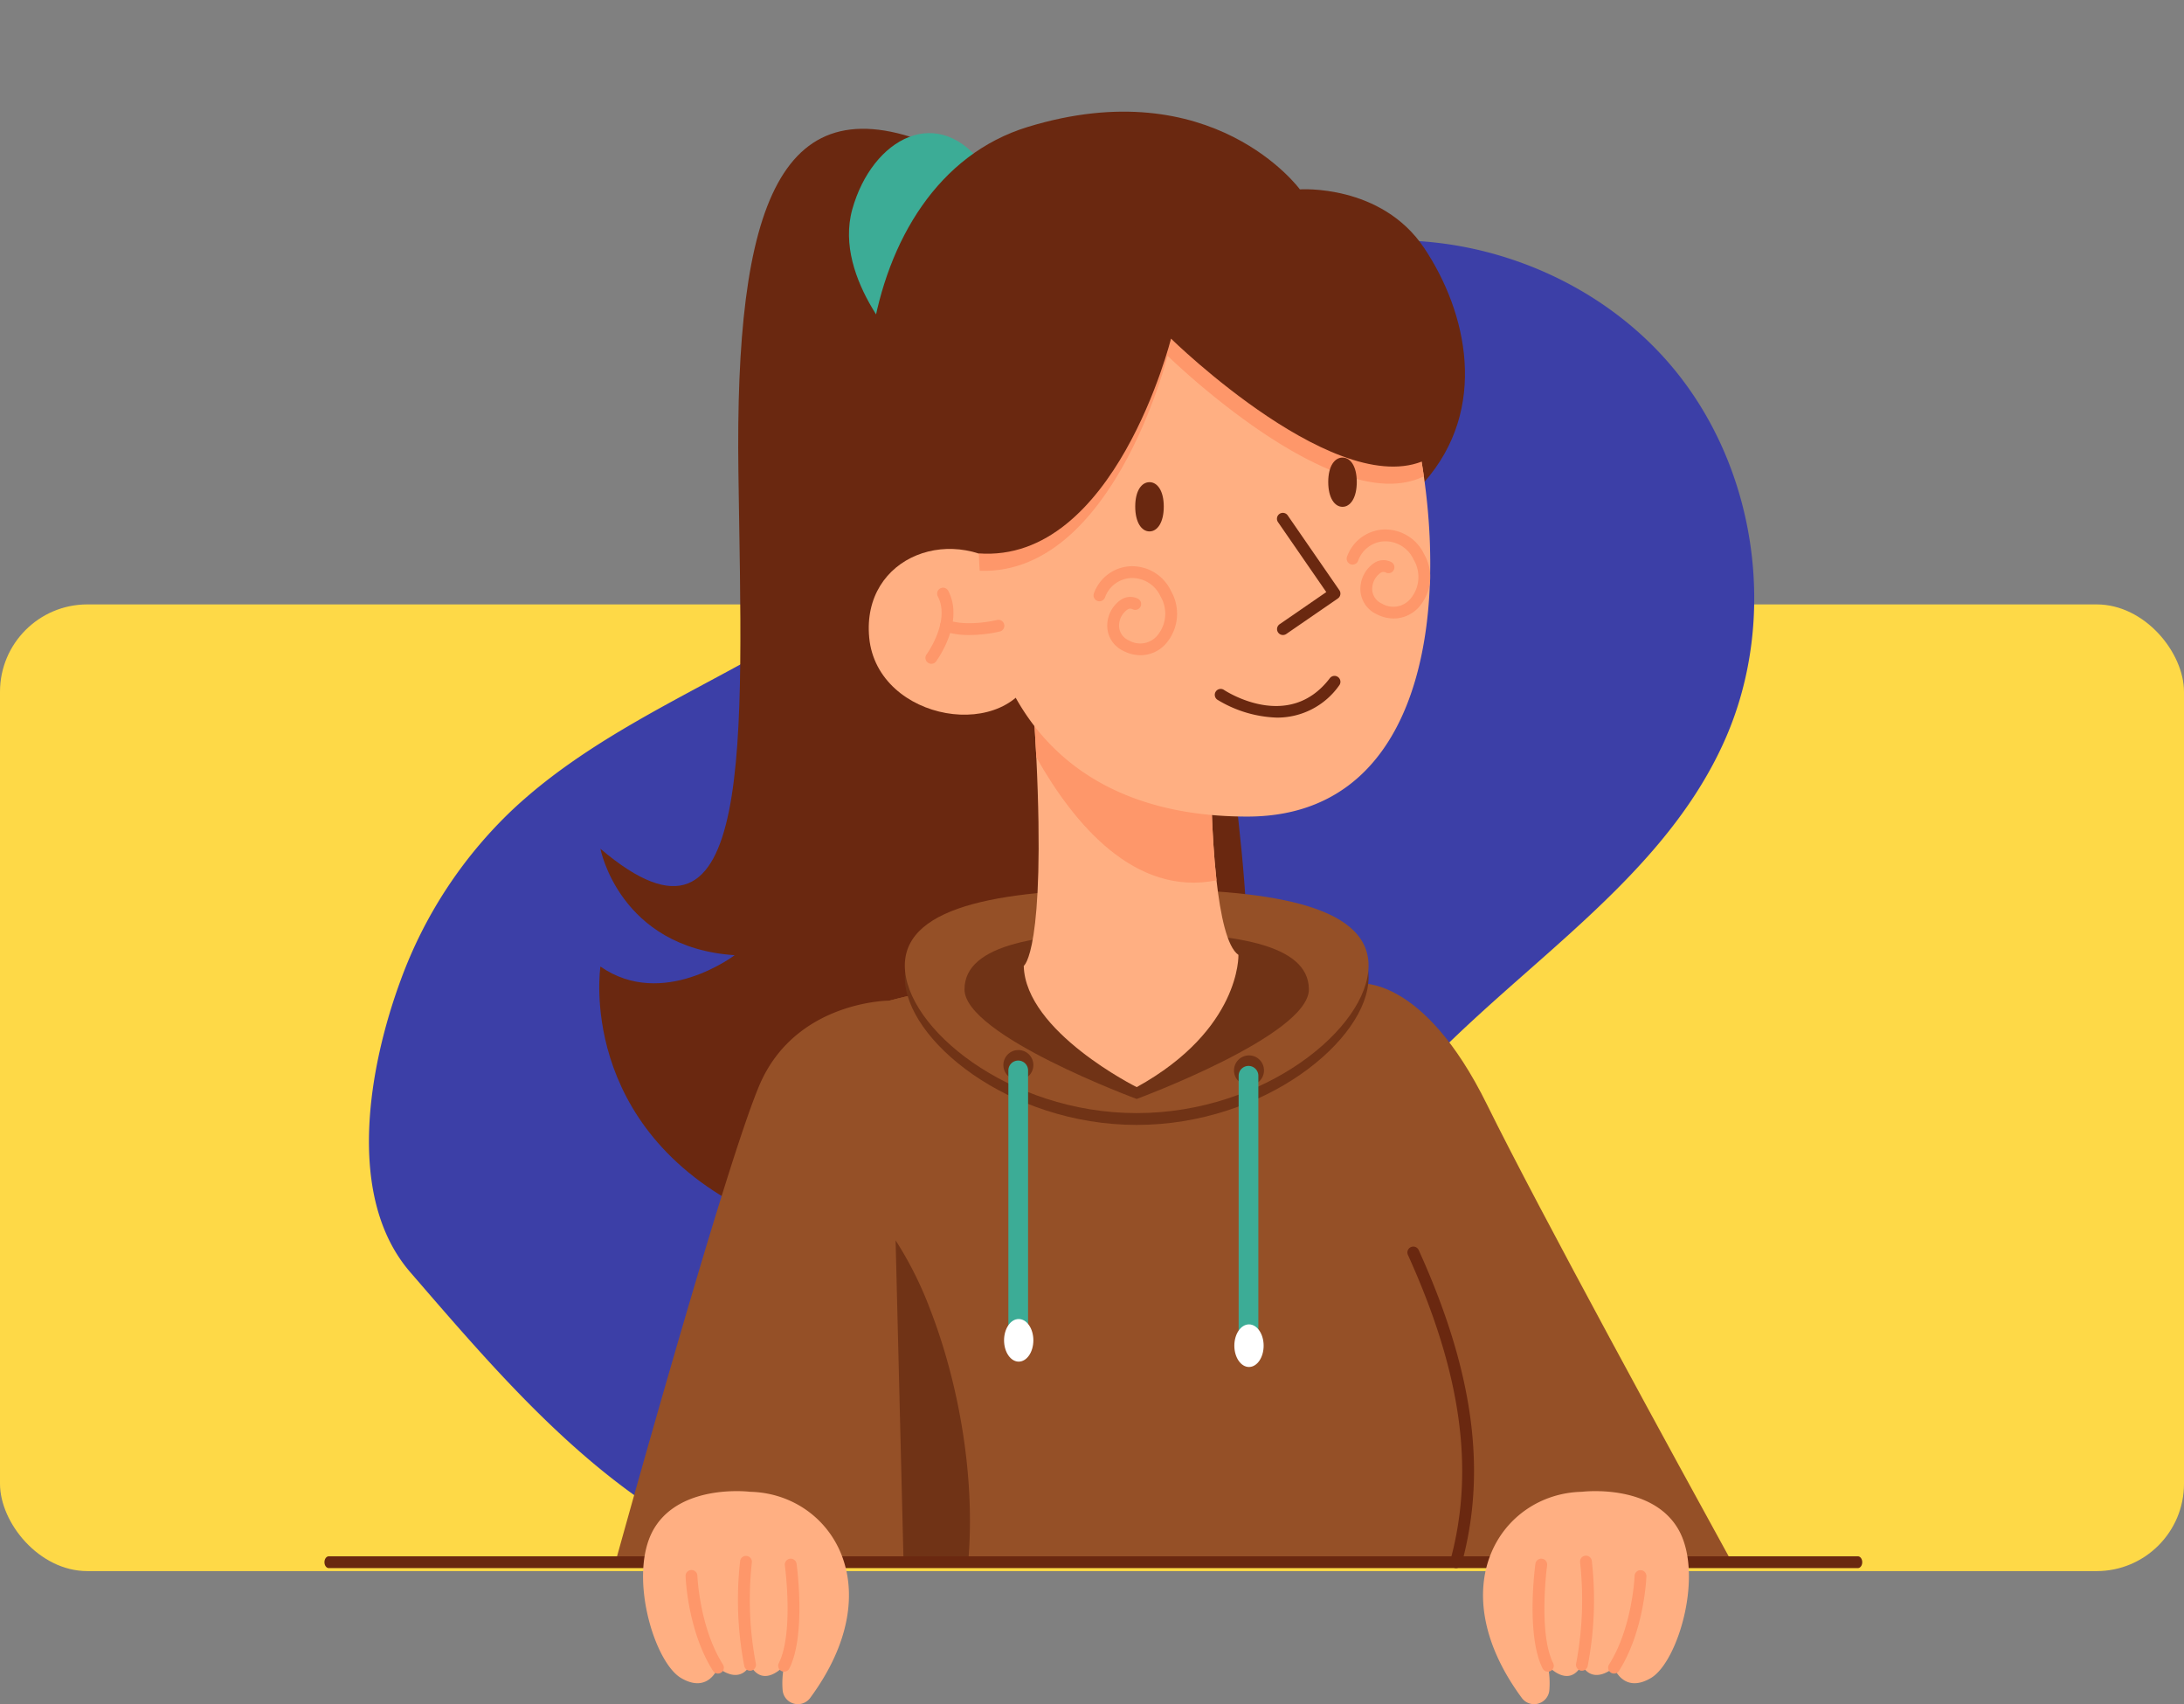 <svg xmlns="http://www.w3.org/2000/svg" xmlns:xlink="http://www.w3.org/1999/xlink" width="400" height="312.042" viewBox="0 0 400 312.042">
  <rect x="0" y="0" width="400" height="312.042" fill="#808080" stroke="none"/>
  <defs>
    <clipPath id="clip-path">
      <rect id="Rectángulo_40775" data-name="Rectángulo 40775" width="284.482" height="282.349" fill="none" stroke="#707070" stroke-width="1"/>
    </clipPath>
  </defs>
  <g id="Grupo_984333" data-name="Grupo 984333" transform="translate(-180 -3921.334)">
    <rect id="Rectángulo_339182" data-name="Rectángulo 339182" width="400" height="177" rx="16" transform="translate(180 4032)" fill="#fed947"/>
    <g id="Grupo_165272" data-name="Grupo 165272" transform="translate(58 414.334)">
      <g id="Enmascarar_grupo_193" data-name="Enmascarar grupo 193" transform="translate(180 3507)" clip-path="url(#clip-path)">
        <path id="Trazado_125318" data-name="Trazado 125318" d="M.533,199.677c2.851-23.991,16.045-45.455,22.194-68.819,4.6-17.493,5.184-35.75,7.449-53.7s6.5-36.268,17.254-50.812C61.764,6.968,87.485-3.278,111.22.94s44.352,22.7,51.131,45.832c8.743,29.833-4.523,61.487-3.79,92.566.407,17.253,5.137,34.069,7.993,51.089s3.709,35.131-3.242,50.928c-9.292,21.115-31.4,34.5-54.1,38.628-22.582,4.106-46.195.083-68.6-3.526-18.019-2.9-30.058-24.118-35.681-39.787A81.527,81.527,0,0,1,.533,199.677Z" transform="translate(163.721 -4.96) rotate(40)" fill="#3c3fa7"/>
      </g>
      <g id="Grupo_165271" data-name="Grupo 165271" transform="translate(181.422 3527.443)">
        <path id="Trazado_117051" data-name="Trazado 117051" d="M1911.529,1140.56c-29.2-12.81-37.507,10.387-36.815,59.552s3.116,92.941-25.275,68.8c0,0,3.463,18.1,24.582,19.487,0,0-13.156,10.041-24.582,2.078,0,0-4.5,29.43,27.7,45.01s82.4,6.579,89.674-28.737-19.422-145.719-19.422-145.719Z" transform="translate(-1798.894 -1133.948)" fill="#6a2810"/>
        <path id="Trazado_117052" data-name="Trazado 117052" d="M1950.685,1144.814c-8.569-12.205-20.774-5.453-24.409,7.53s10.026,26.487,10.026,26.487Z" transform="translate(-1829.596 -1134.479)" fill="#3cac96"/>
        <path id="Trazado_117053" data-name="Trazado 117053" d="M1938.117,1399.649l1.089,43.9,1.458,58.931.015.714.627-.021.064-.693h100.472c5.158-18.928.873-37.537-7.819-56.7a116.119,116.119,0,0,1-10.041-49.245s-2.567-1.153-9.11-2.07c-6.384-.887-16.54-1.557-31.781-.7a315.193,315.193,0,0,0-32.293,3.3A114.571,114.571,0,0,0,1938.117,1399.649Z" transform="translate(-1834.599 -1236.886)" fill="#955027"/>
        <path id="Trazado_117054" data-name="Trazado 117054" d="M1854.176,1504.964h52.772l.014.714.628-.021.064-.693,4.14-46.351,5.287-59.062a114.6,114.6,0,0,0-12.681,2.583s-17.312,0-23.89,15.581C1874.64,1431.614,1857.753,1492.074,1854.176,1504.964Z" transform="translate(-1800.883 -1239.371)" fill="#955027"/>
        <path id="Trazado_117055" data-name="Trazado 117055" d="M2066.4,1395.2l16.748,108.017H2143.9c-9.551-17.377-35.338-64.486-44.852-83.788-11.772-23.89-23.544-22.159-23.544-22.159S2072.94,1396.116,2066.4,1395.2Z" transform="translate(-1886.125 -1237.623)" fill="#955027"/>
        <path id="Trazado_117056" data-name="Trazado 117056" d="M1939.937,1477.236l1.458,58.931.015.714.628-.021.064-.693h11.13c1.4-15.955-1.9-33.3-6.989-46.351A66.7,66.7,0,0,0,1939.937,1477.236Z" transform="translate(-1835.33 -1270.573)" fill="#703316"/>
        <path id="Trazado_117057" data-name="Trazado 117057" d="M1683.08,1576.083h280.048c.442,0,.8-.484.8-1.082s-.358-1.082-.8-1.082H1683.08c-.442,0-.8.485-.8,1.082S1682.639,1576.083,1683.08,1576.083Z" transform="translate(-1682.28 -1309.407)" fill="#6a2810"/>
        <path id="Trazado_117058" data-name="Trazado 117058" d="M1942.76,1387.366c0,11.329,19.014,27.006,42.467,27.006s42.466-15.677,42.466-27.006-19.012-14.023-42.466-14.023S1942.76,1376.036,1942.76,1387.366Z" transform="translate(-1836.464 -1228.844)" fill="#703316"/>
        <path id="Trazado_117059" data-name="Trazado 117059" d="M1942.76,1383.749c0,11.33,19.014,27.006,42.467,27.006s42.466-15.677,42.466-27.006-19.012-14.022-42.466-14.022S1942.76,1372.42,1942.76,1383.749Z" transform="translate(-1836.464 -1227.392)" fill="#955027"/>
        <path id="Trazado_117060" data-name="Trazado 117060" d="M1961.029,1393.46c0,8.414,31.536,20.055,31.536,20.055s31.536-11.641,31.536-20.055-14.119-10.413-31.536-10.413S1961.029,1385.047,1961.029,1393.46Z" transform="translate(-1843.802 -1232.741)" fill="#703316"/>
        <path id="Trazado_117061" data-name="Trazado 117061" d="M1979.165,1357.967c.318,12.075,20.687,22.2,20.687,22.2,19.1-10.553,18.632-24.215,18.632-24.215-2.084-1.428-3.3-7.278-4.018-13.648-1-8.965-1-18.927-1-18.927l-32.892-17.967c.39,5.3.685,10.069.895,14.354C1983.183,1355.427,1979.165,1357.967,1979.165,1357.967Z" transform="translate(-1851.087 -1201.559)" fill="#ffaf82"/>
        <path id="Trazado_117062" data-name="Trazado 117062" d="M1981.516,1305.412c.389,5.3.685,10.069.895,14.354,6.882,12.218,18.019,25.52,33,22.54-1-8.965-1-18.927-1-18.927Z" transform="translate(-1852.031 -1201.559)" fill="#fe976a"/>
        <path id="Trazado_117063" data-name="Trazado 117063" d="M1882.236,1554.1c14.769.325,26.039,17.386,10.985,37.775a2.8,2.8,0,0,1-5.023-1.453,16,16,0,0,1,.27-4.469s-3.809,4.328-6.232-.173c0,0-1.558,3.809-5.886.52,0,0-1.731,4.847-6.752,1.9s-9.868-19.389-4.847-27.526S1882.236,1554.1,1882.236,1554.1Z" transform="translate(-1804.281 -1301.399)" fill="#ffaf82"/>
        <path id="Trazado_117064" data-name="Trazado 117064" d="M1881.578,1597.076a1.082,1.082,0,0,0,.912-1.662c-4.285-6.759-4.677-16.158-4.68-16.252a1.072,1.072,0,0,0-1.12-1.042,1.083,1.083,0,0,0-1.042,1.12c.015.407.41,10.071,5.015,17.333A1.083,1.083,0,0,0,1881.578,1597.076Z" transform="translate(-1809.507 -1311.094)" fill="#fe976a"/>
        <path id="Trazado_117065" data-name="Trazado 117065" d="M1893.9,1594.814a1.055,1.055,0,0,0,.213-.021,1.082,1.082,0,0,0,.85-1.273,62.376,62.376,0,0,1-.735-18.508,1.082,1.082,0,0,0-2.143-.3,63.548,63.548,0,0,0,.755,19.231A1.082,1.082,0,0,0,1893.9,1594.814Z" transform="translate(-1815.95 -1309.352)" fill="#fe976a"/>
        <path id="Trazado_117066" data-name="Trazado 117066" d="M1905.082,1595.337a1.082,1.082,0,0,0,.969-.6c3.058-6.115,1.389-18.625,1.316-19.154a1.082,1.082,0,1,0-2.144.294c.016.123,1.651,12.375-1.108,17.893a1.082,1.082,0,0,0,.967,1.566Z" transform="translate(-1820.896 -1309.701)" fill="#fe976a"/>
        <path id="Trazado_117067" data-name="Trazado 117067" d="M2137.857,1554.1c-14.768.325-26.038,17.386-10.985,37.776a2.8,2.8,0,0,0,5.023-1.454,15.985,15.985,0,0,0-.27-4.468s3.809,4.328,6.232-.174c0,0,1.558,3.809,5.886.52,0,0,1.731,4.847,6.752,1.9s9.867-19.389,4.847-27.526S2137.857,1554.1,2137.857,1554.1Z" transform="translate(-1907.553 -1301.399)" fill="#ffaf82"/>
        <path id="Trazado_117068" data-name="Trazado 117068" d="M2159.124,1597.078a1.083,1.083,0,0,0,.916-.5c4.6-7.262,5-16.925,5.014-17.333a1.082,1.082,0,0,0-2.162-.078c0,.095-.395,9.494-4.679,16.252a1.082,1.082,0,0,0,.912,1.661Z" transform="translate(-1922.935 -1311.096)" fill="#fe976a"/>
        <path id="Trazado_117069" data-name="Trazado 117069" d="M2149.288,1594.815a1.083,1.083,0,0,0,1.06-.87,63.537,63.537,0,0,0,.755-19.231,1.082,1.082,0,1,0-2.142.3,62.592,62.592,0,0,1-.735,18.508,1.082,1.082,0,0,0,.848,1.274A1.12,1.12,0,0,0,2149.288,1594.815Z" transform="translate(-1918.984 -1309.352)" fill="#fe976a"/>
        <path id="Trazado_117070" data-name="Trazado 117070" d="M2137.717,1595.337a1.082,1.082,0,0,0,.967-1.566c-2.759-5.518-1.124-17.77-1.107-17.894a1.082,1.082,0,0,0-2.144-.294c-.072.529-1.742,13.039,1.315,19.154A1.083,1.083,0,0,0,2137.717,1595.337Z" transform="translate(-1913.645 -1309.701)" fill="#fe976a"/>
        <circle id="Elipse_4806" data-name="Elipse 4806" cx="2.747" cy="2.747" r="2.747" transform="translate(124.345 171.818)" fill="#703316"/>
        <circle id="Elipse_4807" data-name="Elipse 4807" cx="2.747" cy="2.747" r="2.747" transform="translate(166.584 172.798)" fill="#703316"/>
        <path id="Trazado_117071" data-name="Trazado 117071" d="M2046.754,1476.28a1.8,1.8,0,0,0,1.8-1.8v-48.819a1.8,1.8,0,0,0-3.607,0v48.819A1.8,1.8,0,0,0,2046.754,1476.28Z" transform="translate(-1877.51 -1249.132)" fill="#3cac96"/>
        <path id="Trazado_117072" data-name="Trazado 117072" d="M2043.625,1506.857c0,2.151,1.2,3.9,2.684,3.9s2.683-1.744,2.683-3.9-1.2-3.9-2.683-3.9S2043.625,1504.706,2043.625,1506.857Z" transform="translate(-1876.978 -1280.907)" fill="#fff"/>
        <path id="Trazado_117073" data-name="Trazado 117073" d="M1976.267,1474.641a1.8,1.8,0,0,0,1.8-1.8v-48.819a1.8,1.8,0,0,0-3.608,0v48.819A1.8,1.8,0,0,0,1976.267,1474.641Z" transform="translate(-1849.198 -1248.474)" fill="#3cac96"/>
        <path id="Trazado_117074" data-name="Trazado 117074" d="M1973.138,1505.217c0,2.151,1.2,3.9,2.683,3.9s2.684-1.744,2.684-3.9-1.2-3.9-2.684-3.9S1973.138,1503.066,1973.138,1505.217Z" transform="translate(-1848.666 -1280.248)" fill="#fff"/>
        <path id="Trazado_117075" data-name="Trazado 117075" d="M2033.245,1199.689c11.859-13.454,7.877-31.112,0-42.884s-22.765-10.733-22.765-10.733-15.927-21.813-49.857-11.426c-32.768,10.031-37.383,63.035-17.641,86.9S2033.245,1199.689,2033.245,1199.689Z" transform="translate(-1831.83 -1131.842)" fill="#6a2810"/>
        <path id="Trazado_117076" data-name="Trazado 117076" d="M1965.51,1234.083c2.107,26.135,17.359,45.011,49.017,45.011,30.266,0,36.535-32.993,32.328-62.307-1.849-12.939-5.742-25.164-10.513-33.514,0,0-57.649-22.587-67.774,18.7A101.9,101.9,0,0,0,1965.51,1234.083Z" transform="translate(-1845.499 -1150.024)" fill="#ffaf82"/>
        <path id="Trazado_117077" data-name="Trazado 117077" d="M1962.182,1287.6c-4.459,13.761-28.9,9.749-30.379-5.7-1.432-14.988,15.627-21.384,26.833-11.521S1962.182,1287.6,1962.182,1287.6Z" transform="translate(-1832.029 -1185.586)" fill="#ffaf82"/>
        <path id="Trazado_117078" data-name="Trazado 117078" d="M1950.15,1291.454a1.077,1.077,0,0,0,.871-.44c.215-.291,5.213-7.187,2.235-12.913a1.082,1.082,0,0,0-1.92,1c2.355,4.525-2.012,10.571-2.057,10.631a1.083,1.083,0,0,0,.872,1.722Z" transform="translate(-1838.998 -1190.355)" fill="#fe976a"/>
        <path id="Trazado_117079" data-name="Trazado 117079" d="M1958.943,1290.135a25.309,25.309,0,0,0,5.56-.648,1.082,1.082,0,0,0-.524-2.1c-.053.013-5.291,1.289-9,.026a1.082,1.082,0,0,0-.7,2.048A14.667,14.667,0,0,0,1958.943,1290.135Z" transform="translate(-1840.798 -1194.306)" fill="#fe976a"/>
        <path id="Trazado_117080" data-name="Trazado 117080" d="M2048.97,1312.145a13.851,13.851,0,0,0,11.444-5.9,1.082,1.082,0,1,0-1.721-1.312c-7.492,9.835-18.926,2.447-19.409,2.127a1.082,1.082,0,0,0-1.2,1.8A22.245,22.245,0,0,0,2048.97,1312.145Z" transform="translate(-1874.559 -1201.196)" fill="#6a2810"/>
        <path id="Trazado_117081" data-name="Trazado 117081" d="M2009.133,1287.238a6.2,6.2,0,0,0,4.446-1.9,8.358,8.358,0,0,0,1.121-9.89,7.87,7.87,0,0,0-7.589-4.493,7.5,7.5,0,0,0-6.526,4.975,1.082,1.082,0,0,0,2.042.716,5.334,5.334,0,0,1,4.646-3.534,5.71,5.71,0,0,1,5.515,3.349,6.21,6.21,0,0,1-.746,7.353,4.1,4.1,0,0,1-5.064.7,2.932,2.932,0,0,1-1.776-2.555,3.6,3.6,0,0,1,1.463-3.029.91.91,0,0,1,1-.118,1.082,1.082,0,0,0,1.017-1.91,3.1,3.1,0,0,0-3.172.2,5.767,5.767,0,0,0-2.473,4.951,5.087,5.087,0,0,0,2.941,4.386A6.846,6.846,0,0,0,2009.133,1287.238Z" transform="translate(-1859.665 -1187.71)" fill="#fe976a"/>
        <path id="Trazado_117082" data-name="Trazado 117082" d="M2086.623,1276a6.2,6.2,0,0,0,4.446-1.9,8.362,8.362,0,0,0,1.121-9.891,7.876,7.876,0,0,0-7.589-4.492,7.5,7.5,0,0,0-6.527,4.976,1.082,1.082,0,0,0,2.043.716,5.334,5.334,0,0,1,4.647-3.534,5.715,5.715,0,0,1,5.514,3.348,6.209,6.209,0,0,1-.745,7.353,4.1,4.1,0,0,1-5.065.7,2.934,2.934,0,0,1-1.776-2.555,3.6,3.6,0,0,1,1.463-3.03.911.911,0,0,1,1-.118,1.082,1.082,0,1,0,1.017-1.91,3.1,3.1,0,0,0-3.172.2,5.768,5.768,0,0,0-2.473,4.95,5.087,5.087,0,0,0,2.942,4.386A6.833,6.833,0,0,0,2086.623,1276Z" transform="translate(-1890.79 -1183.198)" fill="#fe976a"/>
        <path id="Trazado_117083" data-name="Trazado 117083" d="M2057.781,1277a1.081,1.081,0,0,0,.612-.191l9.443-6.5a1.083,1.083,0,0,0,.277-1.506l-9.443-13.676a1.082,1.082,0,1,0-1.78,1.229l8.826,12.784-8.55,5.887a1.083,1.083,0,0,0,.615,1.974Z" transform="translate(-1882.229 -1181.174)" fill="#6a2810"/>
        <path id="Trazado_117084" data-name="Trazado 117084" d="M2018.515,1249.7c0,2.91-1.17,4.547-2.614,4.547s-2.614-1.638-2.614-4.547,1.17-4.47,2.614-4.47S2018.515,1246.8,2018.515,1249.7Z" transform="translate(-1864.792 -1177.388)" fill="#6a2810"/>
        <path id="Trazado_117085" data-name="Trazado 117085" d="M1965.51,1234.083c24.355.9,34.41-39.363,34.41-39.363s30.706,30.1,46.935,22.067c-1.849-12.939-5.742-25.164-10.513-33.514,0,0-57.649-22.587-67.774,18.7A101.9,101.9,0,0,0,1965.51,1234.083Z" transform="translate(-1845.499 -1150.024)" fill="#fe976a"/>
        <path id="Trazado_117086" data-name="Trazado 117086" d="M2044.52,1208.771c-16.078,9.017-47.486-21.778-47.486-21.778s-10.3,41.239-35.295,39.316c0,0-11-9.194-1.116-39.316s67.777-23.37,76.222-9.867S2044.52,1208.771,2044.52,1208.771Z" transform="translate(-1841.984 -1145.433)" fill="#6a2810"/>
        <path id="Trazado_117087" data-name="Trazado 117087" d="M2105.5,1538.02a1.082,1.082,0,0,0,1.043-.8c4.653-17.075,2.15-35.325-7.877-57.434a1.082,1.082,0,0,0-1.971.894c9.808,21.625,12.273,39.41,7.76,55.971a1.082,1.082,0,0,0,1.045,1.367Z" transform="translate(-1898.254 -1271.344)" fill="#6a2810"/>
        <path id="Trazado_117088" data-name="Trazado 117088" d="M2077.593,1242.169c0,2.91-1.17,4.547-2.614,4.547s-2.614-1.638-2.614-4.547,1.17-4.47,2.614-4.47S2077.593,1239.26,2077.593,1242.169Z" transform="translate(-1888.521 -1174.361)" fill="#6a2810"/>
      </g>
    </g>
  </g>
</svg>

